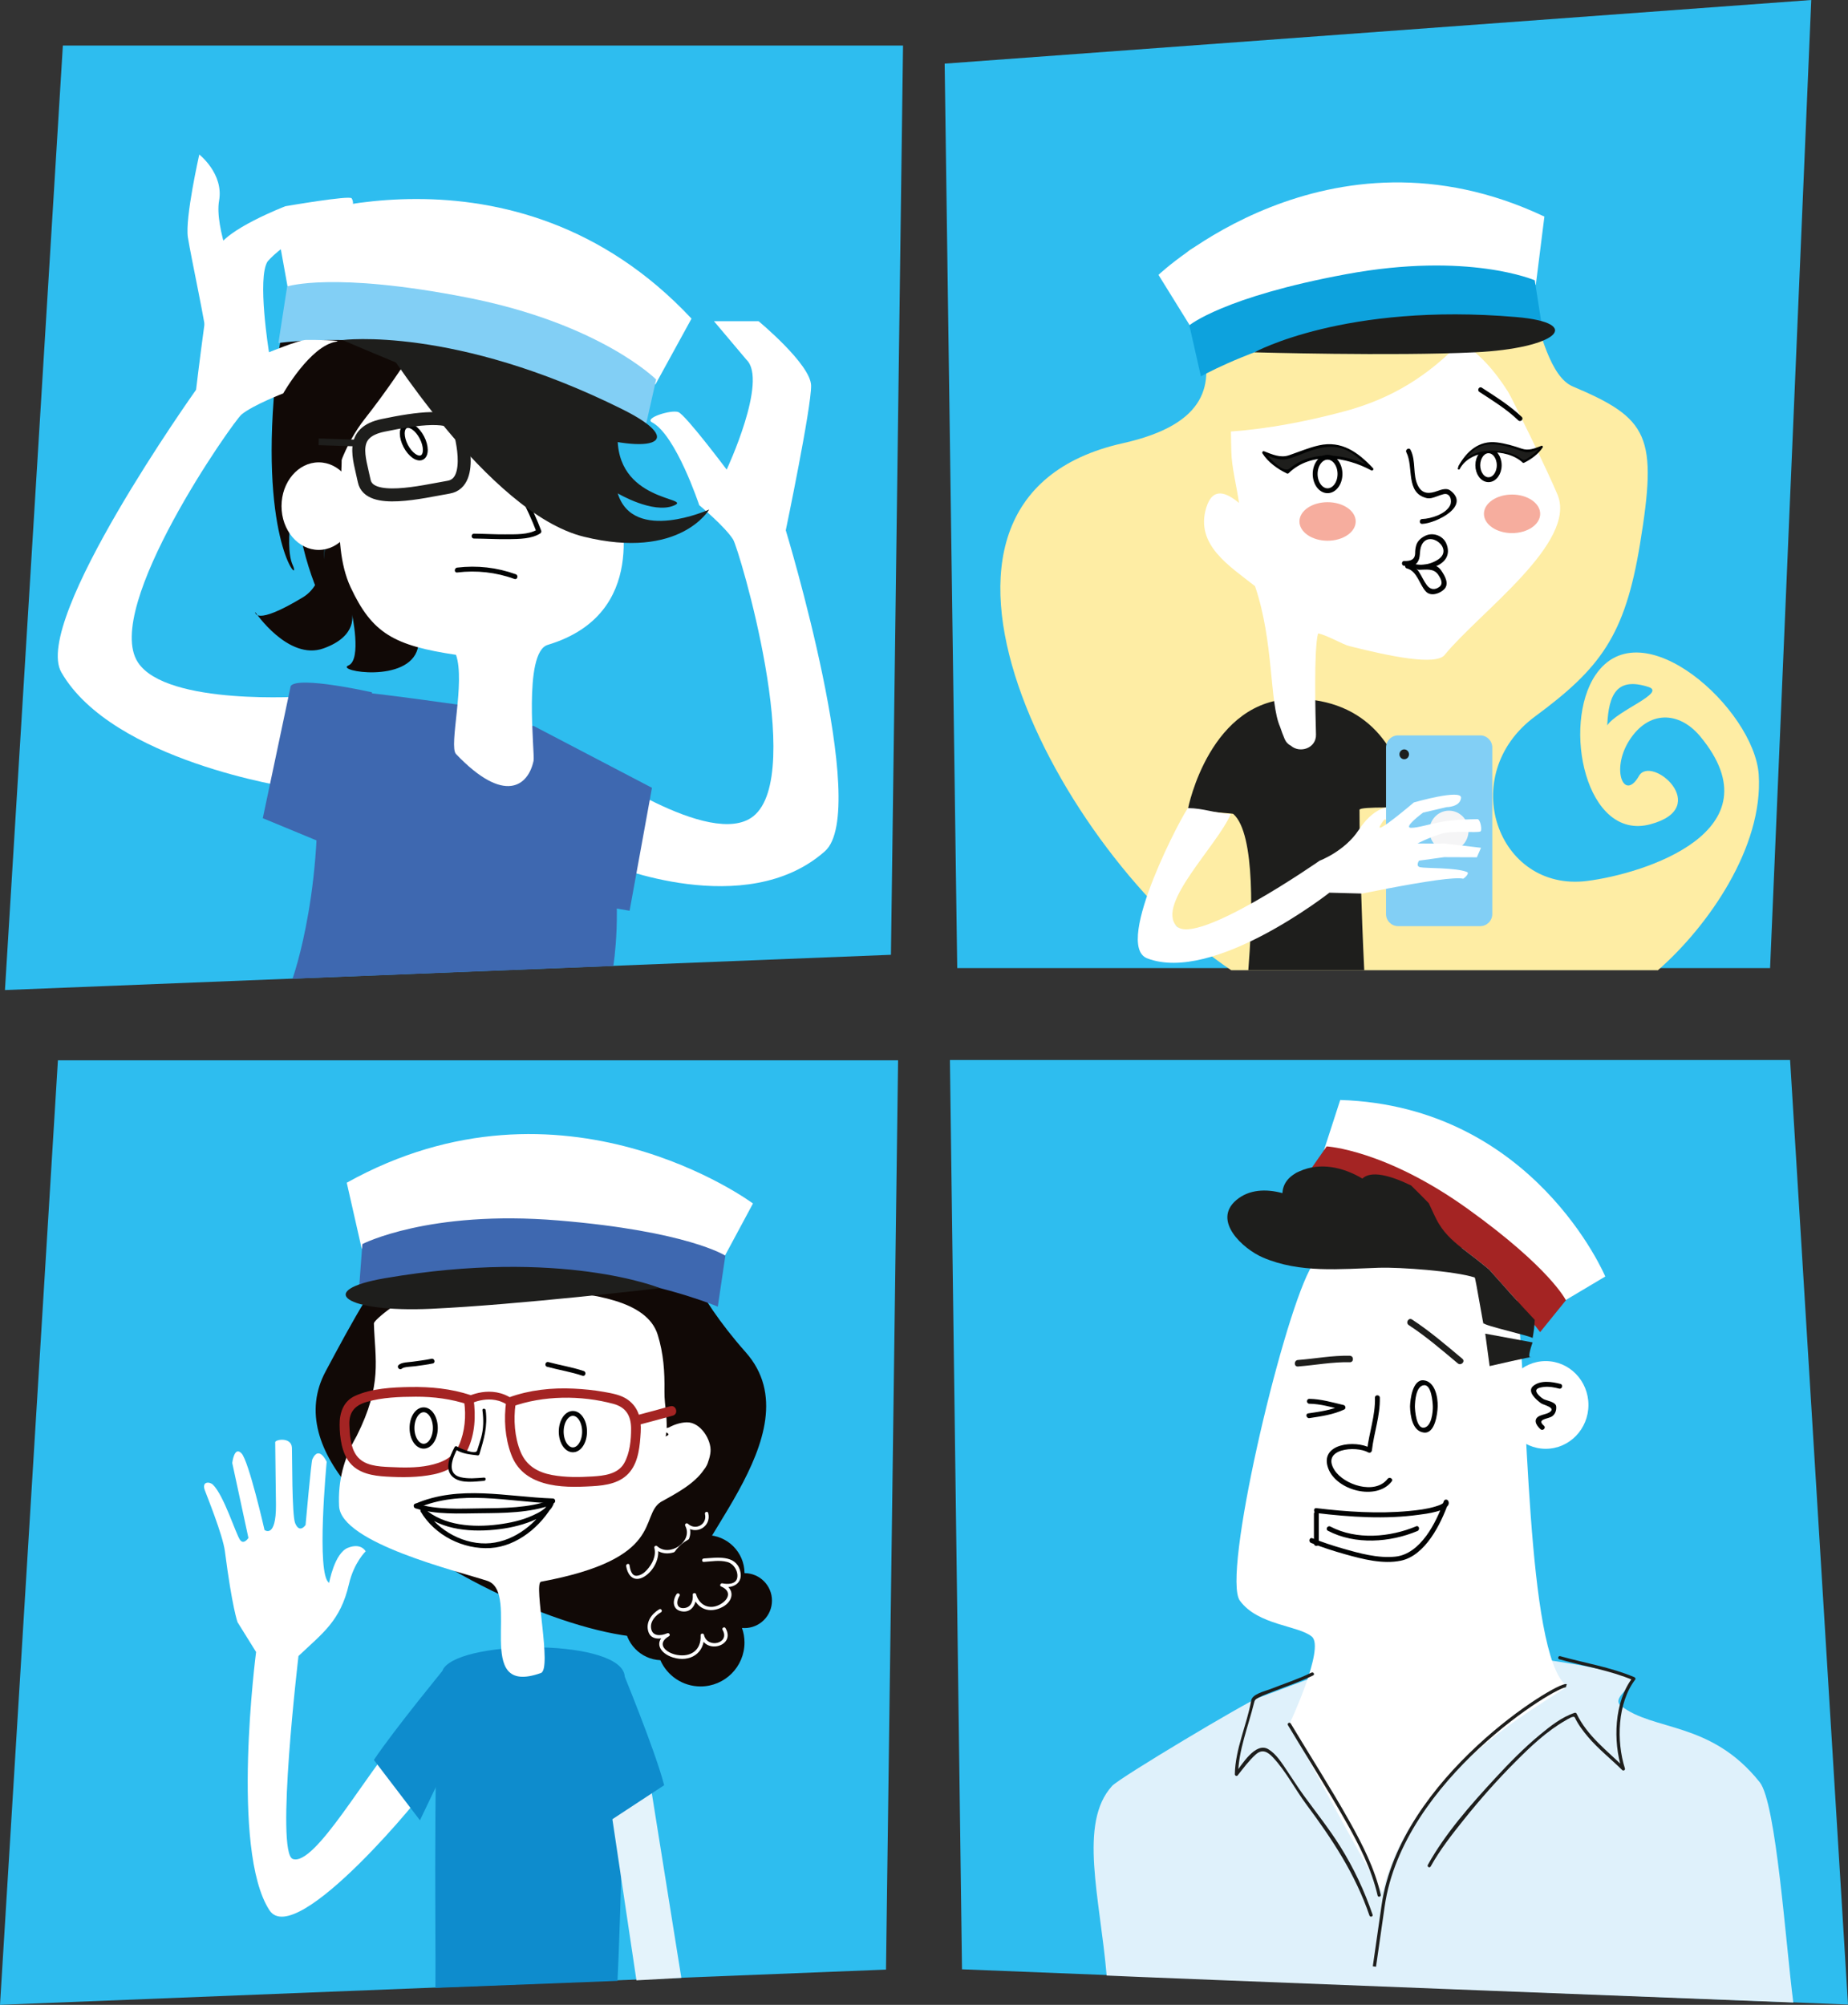 <?xml version="1.0" encoding="utf-8"?>
<!-- Generator: Adobe Illustrator 16.0.4, SVG Export Plug-In . SVG Version: 6.00 Build 0)  -->
<!DOCTYPE svg PUBLIC "-//W3C//DTD SVG 1.1//EN" "http://www.w3.org/Graphics/SVG/1.1/DTD/svg11.dtd">
<svg version="1.1" id="Layer_1" xmlns="http://www.w3.org/2000/svg" xmlns:xlink="http://www.w3.org/1999/xlink" x="0px" y="0px"
	 width="569.211px" height="617.435px" viewBox="0 0 569.211 617.435" enable-background="new 0 0 569.211 617.435"
	 xml:space="preserve">
<rect x="0" y="0" width="569.211" height="617.435" fill="#333333" stroke="none"/>
<polygon fill="#2EBDEF" points="545.212,298.142 294.839,298.142 290.968,19.599 557.894,0 "/>
<polygon fill="#2EBDEF" points="1.525,304.904 274.426,294.048 278.148,14.019 19.363,14.019 "/>
<polygon fill="#2EBDEF" points="569.211,617.344 296.31,606.487 292.588,326.458 551.373,326.458 "/>
<polygon fill="#2EBDEF" points="0,617.435 272.9,606.579 276.623,326.549 17.837,326.549 "/>
<g>
	<g>
		<path fill="#FEEDA4" d="M379.226,298.79h131.445c15.493-13.534,32.485-37.94,31.039-60.21
			c-1.312-20.055-36.097-51.75-50.288-30.674c-10.397,15.447-2.968,51.271,16.919,45.947c19.294-5.164,0.268-21.563-3.519-14.88
			c-4.515,7.951-8.73-1.793-3.032-10.857c5.888-9.361,15.35-9.236,21.926-1.295c24.169,29.178-17.275,42.281-34.893,44.488
			c-27.633,3.471-40.395-32.659-15.951-50.7c20.059-14.801,27.641-24.867,32.25-52.925c5.498-33.456,2.773-38.755-20.692-48.672
			c-13.46-5.688-13.763-53.729-26.837-56.523c-6.432-1.376-15.266,3.994-20.154,0.841c-3.211-10.891-61.637,8.722-69.898,13.024
			c-17.271,8.99,31.6,48.247-21.696,60.145C267.686,153.948,327.081,264.039,379.226,298.79z M495.054,223.394
			c0.416-9.826,3.136-14.893,12.678-11.836C513.377,213.362,498.08,218.787,495.054,223.394z"/>
		<path fill="#1E1E1C" d="M379.852,250.661c6.983,6.044,5.834,33.355,4.648,48.129h35.707c-0.892-18.064-1.46-38.946-1.46-49.385
			c0-1.158,15.287-0.481,15.248-0.77c-2.291-18.263-13.101-33.28-34.966-33.428c-26.396-0.177-33.07,33.667-33.07,33.667
			C365.959,249.698,379.575,250.43,379.852,250.661z"/>
		<g>
			<path fill="#FFFFFF" d="M371.54,156.361c0.002-0.003,0.002-0.003,0.002-0.005c1.998-6.535,6.22-4.68,10.091-1.465
				c-0.764-5.347-2.253-10.949-2.361-15.777c-0.042-1.831-0.11-3.976-0.129-6.223c11.883-0.862,23.74-3.214,34.974-6.217
				c14.723-3.937,25.875-11.062,35.75-21.357c5.633,3.388,10.36,8.584,14.662,15.373c1.107,1.754,12.354,24.708,15.213,31.659
				c6.082,14.784-23.939,36.108-34.779,49.364c-2.717,3.32-16.713,0.457-29.357-2.741c-2.209-0.561-7.176-3.531-9.621-3.879
				c-1.348,4.827-0.796,25.436-0.641,31.112c0.115,4.251-4.975,5.891-7.742,3.446c-0.779-0.366-1.47-1.039-1.939-2.127
				c-0.478-1.1-0.928-2.34-1.362-3.639c-3.328-7.47-1.889-26.234-7.734-43.363c-7.782-6.171-18.516-12.69-15.026-24.153
				C370.73,159.021,369.317,163.667,371.54,156.361z"/>
		</g>
		<path fill="none" stroke="#020303" stroke-width="1.5" stroke-miterlimit="10" d="M455.183,143.279
			c0,2.459,1.478,4.455,3.295,4.455c1.827,0,3.302-1.996,3.302-4.455c0-2.458-1.475-4.45-3.302-4.45
			C456.66,138.829,455.183,140.821,455.183,143.279z"/>
		<g>
			<g>
				<path fill="#020303" d="M433.176,139.298c2.331,4.551-0.333,12.449,6.18,14.082c1.112,0.279,2.242-0.145,3.271-0.528
					c0.671-0.25,1.327-0.492,2.023-0.663c2.075-0.508,2.671,2.028,2.007,3.422c-1.277,2.683-5.863,4.141-8.613,4.231
					c-0.965,0.032-0.968,1.532,0,1.5c4.124-0.135,15.153-5.477,8.62-10.321c-1.1-0.816-2.82-0.212-3.926,0.19
					c-2.373,0.862-4.549,1.044-5.917-1.502c-1.811-3.371-0.57-7.693-2.351-11.167C434.03,137.68,432.735,138.439,433.176,139.298
					L433.176,139.298z"/>
			</g>
		</g>
		<g>
			<path fill="#1E1E1C" d="M422.587,144.48c-10.602-5.897-20.771-4.343-26,0.956c-2.38-1.061-6.184-3.931-7.374-6.049
				c6.185,2.384,6.382,1.741,8.192,1.149C407.313,137.3,412.387,133.362,422.587,144.48"/>
			<g>
				<path fill="#020303" d="M422.806,144.106c-5.909-3.179-12.565-4.793-19.188-3.125c-2.375,0.598-4.556,1.787-6.447,3.323
					c-1.931,1.57-6.534-3.464-7.583-5.135c-0.163,0.212-0.327,0.425-0.49,0.637c2.123,0.805,4.676,2.061,7.024,1.613
					c2.463-0.471,4.909-1.701,7.278-2.512c2.876-0.984,5.821-1.703,8.856-1.088c4.053,0.821,7.314,4.069,10.024,6.968
					c0.383,0.41,0.995-0.205,0.613-0.613c-4.584-4.904-9.67-8.561-16.6-7.024c-3.158,0.7-6.208,2.017-9.264,3.058
					c-2.681,0.914-5.151-0.271-7.701-1.238c-0.362-0.137-0.682,0.332-0.49,0.637c1.7,2.708,4.68,4.846,7.53,6.205
					c0.18,0.086,0.376,0.077,0.525-0.068c6.975-6.761,17.647-5.099,25.475-0.888C422.861,145.12,423.299,144.371,422.806,144.106
					L422.806,144.106z"/>
			</g>
		</g>
		<g>
			<path fill="#1E1E1C" d="M449.331,144.28c3.276-6.901,15.913-6.094,19.92-2.035c1.82-0.815,4.734-3.014,5.646-4.634
				c-4.738,1.823-4.889,1.334-6.274,0.881c-7.592-2.479-13.983-4.326-19.12,5.217"/>
			<g>
				<path fill="#020303" d="M449.618,144.448c3.28-6.329,14.555-6.562,19.398-1.968c0.115,0.109,0.264,0.12,0.403,0.052
					c2.203-1.079,4.413-2.676,5.766-4.753c0.152-0.234-0.102-0.592-0.375-0.488c-2.088,0.787-3.929,1.626-6.098,0.881
					c-2.485-0.854-5.03-1.607-7.644-1.925c-5.521-0.671-9.302,2.738-11.852,7.294c-0.209,0.375,0.365,0.71,0.574,0.336
					c1.58-2.824,3.541-5.396,6.664-6.555c2.527-0.938,5.377-0.409,7.901,0.224c1.792,0.449,3.507,1.186,5.294,1.63
					c1.704,0.424,3.823-0.674,5.336-1.245c-0.125-0.163-0.25-0.325-0.375-0.488c-1.095,1.682-2.763,2.898-4.444,3.944
					c-1.053,0.656-1.499-0.128-2.421-0.681c-1.944-1.166-4.287-1.625-6.513-1.838c-4.565-0.437-9.936,0.896-12.188,5.243
					C448.847,144.493,449.421,144.829,449.618,144.448L449.618,144.448z"/>
			</g>
		</g>
		<path fill="#F6AD9E" d="M400.249,160.594c0,3.274,3.876,5.935,8.663,5.935s8.665-2.66,8.665-5.935c0-3.28-3.878-5.937-8.665-5.937
			S400.249,157.313,400.249,160.594z"/>
		<path fill="#F6AD9E" d="M457.071,158.245c0,3.276,3.877,5.938,8.661,5.938c4.785,0,8.666-2.661,8.666-5.938
			c0-3.278-3.881-5.938-8.666-5.938C460.948,152.308,457.071,154.967,457.071,158.245z"/>
		<g>
			<g>
				<path fill="#020303" d="M468.717,128.399c-3.692-3.545-8.032-6.216-12.298-9.001c-0.812-0.531-1.563,0.769-0.757,1.295
					c4.159,2.716,8.393,5.31,11.995,8.767C468.354,130.13,469.416,129.07,468.717,128.399L468.717,128.399z"/>
			</g>
		</g>
		<path fill="#82CFF5" d="M455.932,285.226h-25.3c-2.043,0-3.715-1.672-3.715-3.715v-51.319c0-2.043,1.672-3.714,3.715-3.714h25.3
			c2.043,0,3.715,1.671,3.715,3.714v51.319C459.646,283.554,457.975,285.226,455.932,285.226z"/>
		<ellipse fill="#F5F5F6" cx="446.309" cy="255.852" rx="6.022" ry="6.189"/>
		<ellipse fill="#1E1E1C" cx="432.522" cy="232.307" rx="1.473" ry="1.514"/>
		<path fill="#FFFFFF" d="M443.835,259.817l-7.207-0.053c0,0,3.078-1.662,7.27-2.986c3.379-1.066,10.884-0.184,12.092-0.71
			c0.613-0.268,0.008-3.815-0.923-3.792c-1.937,0.047-7.146,0.08-11.125,0.836c-3.921,0.744-7.143,1.81-9.231,1.834
			c-2.814,0.035,3.616-4.676,3.616-4.676l7.237-1.695c0,0,4.185,0,4.457-2.854c0.274-2.854-14.523,1.406-14.523,1.406
			s-12.203,10.373-10.396,7.179c1.808-3.195,1.815-1.531,1.815-1.531v-4.081c0,0-4.135,0.4-8.431,6.941
			c-4.295,6.54-12.012,9.43-12.012,9.43s-37.993,26.493-44.056,20.161c-6.422-6.707,12.506-24.753,16.679-34.54
			c-4.871-0.221-8.257-1.756-13.139-1.811c-0.732-0.008-23.374,42.133-12.604,46.266c20.396,7.826,56.127-20.222,56.127-20.222
			l10.161,0.273c0,0,13.519-2.832,22.828-4.113c3.858-0.531,7.097-0.76,8.186-0.467c0.171,0.045,2.188-1.651,1.196-2.056
			c-3.459-1.411-12.74-1.091-14.434-1.478c-1.494-0.341-0.336-2.021-0.336-2.021l7.732-1.074l10.082,0.039l1.277-2.928
			l-11.314-1.323C444.519,259.741,444.173,259.756,443.835,259.817z"/>
		<path fill="none" stroke="#020303" stroke-width="1.5" stroke-miterlimit="10" d="M405.09,145.971c0,2.851,1.713,5.164,3.82,5.164
			c2.117,0,3.827-2.313,3.827-5.164c0-2.85-1.71-5.158-3.827-5.158C406.803,140.812,405.09,143.121,405.09,145.971z"/>
		<g>
			<g>
				<path fill="#020303" d="M432.548,174.266c1.127,0.033,3.032,0.15,3.856-0.849c1.397-1.693,0.583-3.623,1.485-5.551
					c2.281-4.872,10.073,1.14,5.089,4.432c-2.682,1.771-6.259,2.233-9.105,0.7c-0.852-0.459-1.609,0.836-0.757,1.295
					c4.706,2.535,15.258,0.172,12.386-6.858c-0.998-2.443-4.051-3.587-6.435-2.458c-1.262,0.598-2.468,1.571-2.865,2.987
					c-0.224,0.796-0.311,1.501-0.315,2.334c-0.013,2.19-1.604,2.518-3.34,2.468C431.58,172.737,431.583,174.238,432.548,174.266
					L432.548,174.266z"/>
			</g>
		</g>
		<g>
			<g>
				<path fill="#020303" d="M437.045,175.485c2.236-0.012,4.538-0.553,5.963,1.532c0.691,1.011,1.689,2.717,0.335,3.723
					c-1.424,1.058-2.82,0.852-3.873-0.557c-1.847-2.471-2.353-5.707-5.74-6.574c-0.938-0.24-1.335,1.207-0.398,1.446
					c3.187,0.816,3.829,4.924,5.854,7.11c1.49,1.608,4.226,0.689,5.593-0.639c1.742-1.691,0.259-4.192-0.875-5.85
					c-1.633-2.388-4.285-1.704-6.859-1.691C436.078,173.99,436.078,175.49,437.045,175.485L437.045,175.485z"/>
			</g>
		</g>
	</g>
	<path fill="#FFFFFF" d="M366.461,100.189l-9.633-15.537c0,0,52.131-49.535,118.87-17.948l-2.641,20.994L366.461,100.189z"/>
	<path fill="#0DA2DD" d="M369.902,115.923c0,0,47.215-27.118,104.995-15.733l-2.164-13.862c0,0-20.383-8.873-58.169-1.871
		s-48.229,15.733-48.229,15.733L369.902,115.923z"/>
	<path fill="#1E1E1C" d="M386.383,108.505c0,0,27.817-15.373,80.599-10.865c21.281,1.816,12.525,9.663-12.688,10.865
		C428.661,109.726,386.383,108.505,386.383,108.505z"/>
</g>
<g>
	<path fill="#3E68B0" d="M188.91,297.495c0,0,11.956-72.229-43.092-79.847c-55.047-7.617-36.158-4.402-40.077-1.211
		c-1.747,1.424-8.807,11.779-8.807,11.779c3.97,43.312-6.837,73.2-6.837,73.2L188.91,297.495z"/>
	<path fill="#110906" d="M93.766,133.06c0,0,14.599,41.783-0.451,50.884c-15.051,9.103-14.702,4.551-14.702,4.551
		s10.152,15.052,21.002,11.199c10.852-3.85,8.753-10.856,8.753-10.856s3.148,14.357-1.052,16.107
		c-4.201,1.75,18.552,5.603,21.352-5.251c2.799-10.85-10.15-43.752-11.201-43.752c-1.052,0-5.486-24.821-5.486-24.821"/>
	<path fill="#FFFFFF" d="M104.947,136.879c1.522,7.836-3.589,29.778,3.055,43.997c6.643,14.219,13.374,17.931,32.457,20.791
		c2.927,8.479-2.292,28.147,0,30.55c14.925,15.646,22.241,9.842,23.886,2.082c0.468-2.211-3.313-33.386,4.367-35.699
		c31.502-9.486,22.302-41.122,21.703-45.418c-0.02-0.134-0.058-0.266-0.076-0.4c-0.357-2.64-0.793-5.218-1.222-7.663
		c-1.593-9.083-2.973-18.058-3.55-27.263c-0.817-13.114-1.219-32.461-14.298-39.979c-14.034-8.067-32.755-4.209-46.593,2.481
		C110.712,87.109,103.394,128.88,104.947,136.879z"/>
	
		<ellipse transform="matrix(-0.988 0.156 -0.156 -0.988 351.201 245.422)" fill="none" stroke="#1E1E1C" stroke-width="1.031" stroke-miterlimit="10" cx="165.987" cy="136.467" rx="2.813" ry="5.464"/>
	
		<ellipse transform="matrix(-0.887 0.462 -0.462 -0.887 303.384 197.843)" fill="none" stroke="#020303" stroke-width="1.5" stroke-miterlimit="10" cx="127.466" cy="136.071" rx="2.812" ry="5.463"/>
	<path fill="none" stroke="#1E1E1C" stroke-width="2.058" stroke-miterlimit="10" d="M112.49,127.702
		c-1.723,0-14.331,4.286-14.331,4.286"/>
	<g>
		<g>
			<path fill="#FFFFFF" d="M171.125,97.289c1.707-1.378,3.852-3.457,3.454-5.905c-0.339-2.084-2.096-3.375-3.903-4.205
				c-4.612-2.12-11.475-1.874-15.153,1.935c0.293,0.171,0.587,0.342,0.881,0.513c2.237-9.595-13.167-16.654-18.297-7.836
				c0.321,0.136,0.642,0.271,0.963,0.406c1.585-6.285-6.228-10.913-10.79-6.084c-0.466,0.494,0.277,1.24,0.745,0.745
				c3.819-4.042,10.367-0.249,9.028,5.059c-0.146,0.577,0.659,0.929,0.963,0.406c4.518-7.767,18.339-1.416,16.371,7.023
				c-0.116,0.499,0.501,0.906,0.881,0.513c3.105-3.215,8.311-3.387,12.381-2.294c1.775,0.477,3.657,1.393,4.601,3.042
				c1.309,2.29-1.297,4.667-2.869,5.937C169.851,96.971,170.601,97.711,171.125,97.289L171.125,97.289z"/>
		</g>
	</g>
	<g>
		<g>
			<path fill="#020303" d="M148.546,132.847c0.025,0.894,1.013,1.961,1.46,2.664c1.429,2.249,2.855,4.498,4.244,6.771
				c4.203,6.885,8.155,14.014,11.014,21.572c0.115-0.282,0.229-0.564,0.345-0.847c-2.785,1.762-6.893,1.525-10.057,1.556
				c-3.186,0.031-6.366-0.186-9.551-0.205c-0.968-0.006-0.967,1.494,0,1.5c3.612,0.021,7.215,0.251,10.829,0.187
				c3.052-0.054,6.859-0.05,9.536-1.744c0.265-0.167,0.465-0.528,0.345-0.847c-2.585-6.835-6.044-13.295-9.752-19.579
				c-1.531-2.593-3.127-5.147-4.743-7.688c-0.488-0.767-0.978-1.533-1.463-2.302c-0.186-0.293-0.716-1.402-0.706-1.04
				C150.018,131.881,148.518,131.879,148.546,132.847L148.546,132.847z"/>
		</g>
	</g>
	<path fill="#110906" d="M134.184,94.896c1,0.448-9.103,17.916-21.766,34.021c-12.667,16.105-13.709,40.082-11.868,58.721
		c0.098,0.979-9.352-16.752-9.352-36.607c0-2.091-3.979,16.432-1.062,22.948c2.92,6.518-9.312-4.98-5.842-50.98
		c3.718-49.284,15.745-40.438,15.745-40.438s4.275-13.049-8.056,3.949c0,0-6.262-18.297,9.736-19.638
		c32.707-2.744,35.662,11.184,35.662,11.184"/>
	<ellipse fill="#FFFFFF" cx="98.159" cy="155.873" rx="11.448" ry="13.482"/>
	<g>
		<path fill="none" stroke="#1E1E1C" stroke-width="4" stroke-miterlimit="10" d="M141.401,131.861c0,0,5.188,16.729-3.193,18.172
			c-8.385,1.446-24.511,5.435-26.021-1.896c-1.509-7.327-4.765-14.938,5.786-17.135C128.52,128.803,139.377,127.326,141.401,131.861
			z"/>
		<path fill="none" stroke="#1E1E1C" stroke-width="4" stroke-miterlimit="10" d="M155.635,133.285c0,0-0.217,16.641,7.238,16.155
			c7.459-0.484,22.104-0.297,21.554-7.421c-0.551-7.123,0.306-14.889-9.174-14.63C165.777,127.646,156.218,128.64,155.635,133.285z"
			/>
		<g>
			<g>
				<path fill="#1E1E1C" d="M157.018,133.746c-2.106-5.943-12.449-5.565-16.907-2.927c-2.217,1.312-0.207,4.771,2.019,3.454
					c1.791-1.06,3.996-1.171,6.027-1.129c1.217,0.025,4.485,0.202,5.003,1.665C154.016,137.223,157.881,136.183,157.018,133.746
					L157.018,133.746z"/>
			</g>
		</g>
	</g>
	<path fill="#FFFFFF" d="M181.562,235.286l6.011,30.851c0,0,42.116,17.628,66.506-3.975c14.189-12.567-12.049-98.844-12.049-98.844
		s7.936-38.048,7.797-44.598c-0.138-6.547-16.174-19.798-16.174-19.798h-13.742l9.994,11.85c6.751,6.405-6.08,33.854-6.08,33.854
		s-12.687-16.928-14.915-17.722c-2.229-0.797-10.581,1.846-8.096,3.152c7.4,3.892,14.561,25.535,14.561,25.535
		s7.884,6.51,10.435,10.566c1.798,2.866,22.504,72.351,6.191,85.246C218.946,261.725,181.562,235.286,181.562,235.286z"/>
	<path fill="#1E1E1C" d="M116.913,103.991c0,0,33.326,54.034,62.92,61.304c29.593,7.271,38.6-8.373,38.6-8.373
		s-23.365,10.523-28.158-4.979c0,0,10.788,6.405,17.221,3.78c6.434-2.625-18.359-0.824-17.221-22.324
		c1.138-21.5-0.393-44.238-11.729-44.402C157.132,88.686,116.913,103.991,116.913,103.991z"/>
	<g>
		<path fill="#FFFFFF" d="M88.576,88.274l-3.545-19.651c0,0,72.852-29.386,127.965,29.505l-11.115,20.267L88.576,88.274z"/>
		<path fill="#82CFF5" d="M85.754,105.64c0,0,58.855-8.587,112.979,26.184l3.369-14.951c0,0-17.143-17.2-58.341-25.263
			c-41.198-8.062-55.313-3.386-55.313-3.386L85.754,105.64z"/>
		<path fill="#1E1E1C" d="M105.476,104.723c0,0,34.433-4.445,86.242,21.331c20.889,10.393,8.843,14.847-17.253,5.942
			C147.934,122.941,105.476,104.723,105.476,104.723z"/>
	</g>
	<g>
		<g>
			<path fill="#020303" d="M140.804,176.309c6.021-0.729,11.955-0.063,17.664,1.991c0.912,0.329,1.302-1.122,0.398-1.446
				c-5.824-2.096-11.917-2.788-18.062-2.044C139.856,174.923,139.845,176.425,140.804,176.309L140.804,176.309z"/>
		</g>
	</g>
	<polygon fill="#3E68B0" points="164.19,223.477 200.814,242.623 193.924,280.483 167.511,276.004 	"/>
	
		<line fill="none" stroke="#1E1E1C" stroke-width="2.058" stroke-miterlimit="10" x1="110.766" y1="136.468" x2="98.159" y2="136.07"/>
	<path fill="#FFFFFF" d="M94.116,214.469l-4.479,28.093c0,0-55.006-8.166-70.74-35.504c-9.155-15.905,41.494-87.016,41.494-87.016
		s4.432-37.367,6.574-43.336c2.143-5.968,20.942-13.192,20.942-13.192s19.778-3.421,20.405-2.436
		c2.506,3.937-6.627,11.48-16.075,12.935c-4.804,0.739-9.792,6.467-9.792,6.467c-3.326,4.988,0.41,28.01,0.41,28.01
		s9.124-3.762,11.415-3.805c2.291-0.045,11.922,0.12,9.238,0.554c-7.99,1.294-16.274,15.919-16.274,15.919s-9.239,3.547-12.83,6.485
		c-2.533,2.077-42.934,59.479-31.932,76.338C51.278,217.473,94.116,214.469,94.116,214.469z"/>
	<path fill="#3E68B0" d="M114.581,213.216c0,0-22.728-5.137-25.037-1.955l-8.6,40.72l30.264,12.518L114.581,213.216z"/>
	<path fill="#FFFFFF" d="M63.414,103.391c0.555-0.369-4.619-24.389-5.543-30.302s3.511-25.499,3.511-25.499
		s7.576,5.913,6.098,14.228s5.543,24.76,5.543,24.76"/>
</g>
<g>
	<g>
		<path fill="#FFFFFF" d="M482.229,400.398l12.221-7.272c0,0-22.059-52.479-81.643-54.366l-4.979,15.363L482.229,400.398z"/>
		<path fill="#A42423" d="M474.376,410.261c0,0-25.615-35.79-72.025-48.203l6.279-8.996c0,0,18.014,0.959,43.481,19.25
			c25.469,18.29,30.21,28.132,30.21,28.132L474.376,410.261z"/>
		<path fill="#1E1E1C" d="M464.742,399.209c0,0-15.295-20.659-55.699-36.148c-16.29-6.245-12.492,2.376,5.674,12.137
			C433.187,385.121,464.742,399.209,464.742,399.209z"/>
	</g>
	<g>
		<path fill="#DFF1FB" d="M552.363,616.714c-2.332-17.951-5.261-61.456-10.34-67.839c-15.039-18.898-32.783-15.645-42.774-23.563
			c-3.526-2.795,6.572-7.135,2.425-8.812c-9.366-3.789-43.525-8.539-61.476-7.712c-21.066,0.967-39.002,9.254-52.663,14.102
			c-3.507,1.245-42.629,24.525-45.002,27.135c-10.418,11.457-3.723,34.282-1.67,58.378
			C341.117,608.539,552.363,616.714,552.363,616.714z"/>
		<path fill="#FFFFFF" d="M482.449,519.15c-12.385-10.026-11.801-90.254-15.201-118.58c-2.891-3.184-5.748-6.403-8.599-9.629
			c-2.404-1.985-4.854-3.905-7.316-5.764c-0.341-0.256-0.678-0.516-1.013-0.777c-16.35-4.301-40.693-5.321-46.954,6.72
			c-9.004,17.317-27.015,94.204-21.475,101.825c5.54,7.619,18.011,7.617,22.167,11.081c4.156,3.465-6.927,27.015-6.927,27.015
			s28.479,52.738,28.716,51.698C434.91,542.916,484.063,520.459,482.449,519.15z"/>
		<path fill="#1E1E1C" d="M458.649,390.942c-2.403-1.986-4.854-3.906-7.316-5.765c-3.102-2.34-6.013-4.811-8.065-8.178
			c-1.275-2.095-2.148-4.33-3.189-6.45c-1.791-1.847-3.601-3.674-5.447-5.464c-6.559-3.184-12.357-4.633-15.005-2.123
			c-5.951-3.519-12.907-5.094-19.279-2.277c-3.681,1.625-5.187,4.056-5.356,6.756c-5.038-1.358-10.254-1.16-14.158,2.119
			c-7.559,6.347,1.991,15.078,8.203,17.736c11.35,4.854,23.735,3.51,35.804,3.131c6.309-0.197,23.304,1.018,29.396,3.007
			c0.259,0.085,2.97,16.748,2.701,14.046c0.271,0.811,14.376,3.922,15.128,4.592c0.383-2.008,0.596-3.858,0.659-5.586
			C467.93,401.41,463.283,396.184,458.649,390.942z"/>
		<ellipse fill="#FFFFFF" cx="476.098" cy="432.682" rx="13.162" ry="13.507"/>
		<g>
			<g>
				<path fill="#020303" d="M434.307,433.145c0.079,2.844,0.704,7.616,4.261,8.043c3.486,0.418,4.202-5.906,4.262-8.043
					c0.079-2.831-0.805-7.63-4.262-8.044C435.082,424.683,434.366,431.009,434.307,433.145c-0.027,0.968,1.473,0.965,1.5,0
					c0.048-1.714,0.306-6.25,2.761-6.544c2.351-0.282,2.727,5.3,2.762,6.544c0.047,1.703-0.376,6.257-2.762,6.543
					c-2.35,0.281-2.726-5.3-2.761-6.543C435.78,432.18,434.28,432.177,434.307,433.145z"/>
			</g>
		</g>
		<g>
			<g>
				<path fill="#020303" d="M423.506,430.442c0.141,5.533-1.805,10.76-2.434,16.208c0.376-0.216,0.752-0.432,1.128-0.647
					c-4.709-2.634-15.969-1.496-13.071,6.25c2.549,6.814,14.881,10.043,19.555,3.961c0.59-0.768-0.714-1.513-1.295-0.758
					c-3.837,4.993-13.428,1.869-16.35-2.72c-4.208-6.609,6.559-7.588,10.404-5.438c0.538,0.301,1.064-0.094,1.128-0.647
					c0.63-5.458,2.575-10.659,2.434-16.208C424.981,429.477,423.481,429.475,423.506,430.442L423.506,430.442z"/>
			</g>
		</g>
		<g>
			<g>
				<path fill="#020303" d="M480.636,426.207c-2.606-0.675-6.1-1.237-8.363,0.615c-2.153,1.761,1.152,4.437,2.384,5.348
					c0.68,0.504,4.819,1.335,2.628,2.757c-0.841,0.546-2.04,0.681-2.965,1.08c-2.25,0.973-1.211,2.947,0.186,4.15
					c0.729,0.628,1.794-0.428,1.061-1.061c-2.275-1.96,0.763-2.04,2.227-2.753c1.181-0.575,1.7-2.012,1.529-3.262
					c-0.189-1.381-3.03-1.729-3.907-2.207c-0.448-0.245-2.854-2.026-2.08-2.992c0.425-0.53,1.61-0.665,2.199-0.737
					c1.575-0.192,3.188,0.115,4.705,0.509C481.174,427.896,481.572,426.45,480.636,426.207L480.636,426.207z"/>
			</g>
		</g>
		<g>
			<g>
				<path fill="#1E1E1C" d="M450.439,418.467c-5.002-4.188-10.042-8.523-15.508-12.099c-1.083-0.709-2.084,1.023-1.01,1.727
					c5.326,3.483,10.229,7.705,15.104,11.786C450.007,420.703,451.43,419.296,450.439,418.467L450.439,418.467z"/>
			</g>
		</g>
		<g>
			<g>
				<path fill="#1E1E1C" d="M415.761,417.535c-5.376-0.135-10.636,0.899-15.978,1.304c-1.278,0.097-1.287,2.098,0,2
					c5.341-0.404,10.601-1.438,15.978-1.304C417.051,419.567,417.048,417.567,415.761,417.535L415.761,417.535z"/>
			</g>
		</g>
		<path fill="#1E1E1C" d="M472.064,413.424l-14.588-2.701l1.351,9.994c0,0,14.044-3.238,12.695-2.7
			C470.173,418.557,472.064,413.424,472.064,413.424z"/>
		<g>
			<g>
				<path fill="#020303" d="M405.461,465.968c10.434,1.243,21.236,1.987,31.693,0.516c1.316-0.185,10.136-1.096,8.985-4.123
					c-0.266-0.699-1.19-0.727-1.446,0c-2.307,6.55-7.161,16.234-14.903,17.036c-5.399,0.56-11.097-1.032-16.237-2.509
					c-3.15-0.904-6.284-1.943-9.331-3.158c-0.899-0.358-1.286,1.093-0.398,1.447c3.43,1.367,6.964,2.497,10.517,3.494
					c5.332,1.497,11.593,3.124,17.142,1.972c7.532-1.565,12.345-11.317,14.657-17.884c-0.482,0-0.964,0-1.446,0
					c-0.013-0.034-0.097,0.136-0.5,0.379c-0.635,0.383-1.367,0.604-2.071,0.819c-2.66,0.812-5.477,1.139-8.234,1.397
					c-9.441,0.886-19.038,0.232-28.427-0.887C404.501,464.354,404.513,465.854,405.461,465.968L405.461,465.968z"/>
			</g>
		</g>
		<g>
			<g>
				<path fill="#1E1E1C" d="M422.776,589.663c-2.522-7.385-5.828-14.408-9.975-21.021c-3.431-5.47-7.455-10.522-11.253-15.732
					c-1.82-2.496-3.445-5.11-5.178-7.665c-1.558-2.297-3.241-5.039-5.671-6.519c-4.018-2.449-8.358,5.036-10.204,7.346
					c0.285,0.118,0.569,0.235,0.854,0.354c0.123-7.368,3.114-14.706,4.862-21.796c0.256-1.04,0.372-1.253,1.377-1.78
					c1.742-0.913,3.628-1.577,5.46-2.281c3.826-1.472,7.743-2.792,11.431-4.595c0.579-0.283,0.072-1.146-0.505-0.863
					c-4.137,2.022-8.559,3.456-12.841,5.133c-1.539,0.603-5.377,1.46-5.729,3.412c-1.369,7.611-4.925,14.934-5.056,22.771
					c-0.007,0.404,0.573,0.705,0.854,0.354c1.765-2.208,3.465-4.555,5.577-6.449c2.02-1.812,3.719-0.816,5.345,0.926
					c3.984,4.268,6.792,9.806,10.283,14.496c7.982,10.725,15.042,21.409,19.405,34.177
					C422.019,590.535,422.985,590.274,422.776,589.663L422.776,589.663z"/>
			</g>
		</g>
		<g>
			<g>
				<path fill="#1E1E1C" d="M425.291,583.514c-1.853-8.08-5.677-15.55-9.706-22.735c-5.703-10.171-12.033-19.986-18.021-29.989
					c-0.331-0.553-1.195-0.051-0.863,0.504c5.865,9.8,12.019,19.434,17.666,29.361c4.146,7.289,8.074,14.9,9.961,23.125
					C424.471,584.408,425.435,584.142,425.291,583.514L425.291,583.514z"/>
			</g>
		</g>
		<path fill="none" stroke="#1E1E1C" stroke-miterlimit="10" d="M482.449,519.15c-2.725-0.799-50.778,28.417-56.432,67.82
			c-2.679,18.661-2.679,18.661-2.679,18.661"/>
		<g>
			<g>
				<path fill="#1E1E1C" d="M480.304,511.012c7.66,2.15,15.439,3.354,22.815,6.46c-0.1-0.245-0.199-0.49-0.299-0.734
					c-5.672,7.413-6.019,19.562-3.28,28.164c0.278-0.162,0.557-0.324,0.835-0.486c-5.321-5.257-11.487-9.773-14.78-16.694
					c-0.092-0.193-0.367-0.296-0.564-0.23c-4.02,1.329-7.503,4.104-10.724,6.767c-4.951,4.093-9.471,8.716-13.822,13.431
					c-7.499,8.128-15.292,16.918-20.692,26.639c-0.313,0.563,0.55,1.068,0.863,0.504c2.883-5.189,6.627-9.94,10.327-14.561
					c4.973-6.21,10.272-12.174,15.892-17.806c4.631-4.642,9.58-9.349,15.312-12.608c0.735-0.418,2.542-1.635,2.89-0.904
					c1.032,2.168,2.499,4.109,4.041,5.937c3.162,3.746,7.072,6.798,10.55,10.234c0.346,0.342,0.991,0.001,0.835-0.486
					c-2.666-8.374-2.34-20.181,3.179-27.395c0.218-0.285-0.037-0.624-0.299-0.734c-7.376-3.106-15.155-4.309-22.815-6.46
					C479.947,509.872,479.684,510.837,480.304,511.012L480.304,511.012z"/>
			</g>
		</g>
		<g>
			<g>
				<path fill="#020303" d="M403.296,432.308c3.512,0.054,6.782,1.056,10.171,1.851c-0.06-0.457-0.12-0.914-0.179-1.371
					c-3.205,1.512-6.88,1.973-10.349,2.497c-0.954,0.145-0.547,1.59,0.398,1.447c3.622-0.548,7.365-1.072,10.708-2.649
					c0.592-0.279,0.424-1.229-0.179-1.371c-3.521-0.825-6.923-1.848-10.569-1.903C402.328,430.793,402.33,432.293,403.296,432.308
					L403.296,432.308z"/>
			</g>
		</g>
		<g>
			<g>
				<path fill="#020303" d="M409.022,471.429c8.36,4.394,19.135,3.62,27.573,0.076c0.878-0.369,0.493-1.821-0.398-1.447
					c-8.059,3.386-18.401,4.289-26.417,0.076C408.924,469.685,408.166,470.979,409.022,471.429L409.022,471.429z"/>
			</g>
		</g>
		<g>
			<g>
				<path fill="#020303" d="M404.712,466.197c0,3.056,0,6.111,0,9.167c0,0.967,1.5,0.967,1.5,0c0-3.056,0-6.111,0-9.167
					C406.212,465.229,404.712,465.229,404.712,466.197L404.712,466.197z"/>
			</g>
		</g>
	</g>
</g>
<g>
	<path fill="#0E8CCD" d="M134.113,612.214l56.083-2.167c0.834-15.024,2.674-83.356,2.236-93.65
		c-0.494-11.631-49.259-11.625-55.758-2.655C133.06,518.727,134.309,595.838,134.113,612.214z"/>
	<path fill="#110906" d="M229.672,416.433c22.429,25.281-22.403,63.391-17.809,75.985c13.665,37.448-137.869-21.048-111.563-70.081
		c16.084-29.98,32.318-61.598,72.182-61.598C212.351,360.739,197.444,380.106,229.672,416.433z"/>
	<g>
		<g>
			<path fill="#C5843D" d="M193.106,424.022c0.061,0.068,0.115,0.125,0.154,0.167C193.222,424.147,193.164,424.088,193.106,424.022z
				"/>
			<path fill="#C5843D" d="M187.612,418.179c-0.103-0.109-0.187-0.197-0.246-0.256C187.42,417.979,187.501,418.064,187.612,418.179z
				"/>
			<path fill="#FFFFFF" d="M211.459,438.035c-1.787,0.065-3.719,0.634-5.396,1.565c-0.554,0.134-1.112,0.299-1.673,0.524
				c-1.17,0.472,2.372,1.231,1.325,1.896c-0.224,0.143-0.468,0.268-0.698,0.407c0.015-0.063,0.039-0.112,0.049-0.176
				c0.869-4.599-0.476-9.126-0.405-13.762c0.092-6.054-0.269-11.524-2.063-17.378c-3.383-11.027-21.227-12.461-31.908-13.813
				c-13.478-1.704-27.734-1.237-41.138,0.763c-4.591,0.684-14.425,8.345-14.388,9.528c0.348,11.122,2.682,18.766-5.321,34.675
				c-3.993,6.967-5.77,13.873-5.401,21.558c0.547,11.383,36.58,20.049,45.633,23.025c10.62,3.492-4.901,36.042,16.535,28.388
				c3.496-1.248-2.308-27.4,0-28.108c38.39-7.107,30.257-20.167,36.904-24.55c4.789-2.643,10.385-5.593,13.328-9.99
				c0.025-0.031,0.053-0.057,0.078-0.089c0.634-0.813,1.038-1.653,1.258-2.495c0.342-0.924,0.58-1.899,0.673-2.943
				C219.162,443.535,215.826,437.886,211.459,438.035z"/>
			<path fill="#C5843D" d="M187.366,417.923C187.241,417.786,187.251,417.8,187.366,417.923L187.366,417.923z"/>
		</g>
		<path fill="#C5843D" d="M193.261,424.189C193.394,424.331,193.385,424.321,193.261,424.189L193.261,424.189z"/>
	</g>
	<path fill="none" stroke="#020303" stroke-width="1.5" stroke-miterlimit="10" d="M134.091,439.781
		c0,3.104-1.611,5.611-3.597,5.611s-3.593-2.507-3.593-5.611c0-3.096,1.607-5.608,3.593-5.608S134.091,436.686,134.091,439.781z"/>
	<path fill="none" stroke="#020303" stroke-width="1.5" stroke-miterlimit="10" d="M180.055,440.896
		c0,3.104-1.608,5.613-3.595,5.613c-1.984,0-3.596-2.509-3.596-5.613c0-3.097,1.611-5.611,3.596-5.611
		C178.446,435.284,180.055,437.799,180.055,440.896z"/>
	<g>
		<g>
			<path fill="#020303" d="M127.999,464.525c6.146,1.989,13.538,1.574,19.896,1.512c7.203-0.071,15.323-0.088,22.17-2.631
				c0.898-0.334,0.51-1.784-0.398-1.447c-6.75,2.508-14.668,2.48-21.772,2.578c-6.216,0.085-13.496,0.484-19.498-1.459
				C127.475,462.779,127.083,464.229,127.999,464.525L127.999,464.525z"/>
		</g>
	</g>
	<g>
		<g>
			<path fill="#020303" d="M128.577,464.449c13.343-5.792,27.825-1.939,41.709-1.466c0.968,0.033,0.964-1.467,0-1.5
				c-14.225-0.485-28.807-4.259-42.466,1.671C126.935,463.538,127.699,464.83,128.577,464.449L128.577,464.449z"/>
		</g>
	</g>
	<g>
		<g>
			<path fill="#020303" d="M169.143,462.483c-0.582,2.154-3.196,3.371-5.042,4.224c-3.362,1.554-7.135,2.341-10.789,2.803
				c-7.505,0.947-16.622,0.409-22.54-4.861c-0.622-0.554-1.628,0.15-1.178,0.909c4.352,7.322,13.104,11.704,21.501,11.189
				c8.12-0.496,15.642-6.7,19.417-13.686c0.46-0.852-0.835-1.608-1.295-0.758c-3.601,6.663-10.478,12.201-18.122,12.943
				c-7.787,0.757-16.207-3.718-20.206-10.447c-0.393,0.304-0.785,0.606-1.178,0.909c6.424,5.723,16.039,6.256,24.176,5.228
				c3.909-0.493,7.787-1.464,11.371-3.119c2.121-0.98,4.677-2.52,5.33-4.936C170.842,461.946,169.395,461.551,169.143,462.483z"/>
		</g>
	</g>
	<g>
		<g>
			<path fill="#A42423" d="M157.584,433.251c9.701-3.543,21.431-3.595,31.369-0.899c3.905,1.06,5.412,3.717,5.432,7.579
				c0.018,3.506-0.381,7.617-2.148,10.711c-1.937,3.392-6.28,3.854-9.776,4.066c-4.124,0.251-8.309,0.309-12.386-0.447
				c-4.432-0.821-7.965-2.854-9.729-7.132c-1.871-4.538-2.203-9.946-1.547-14.774c0.257-1.891-2.634-2.707-2.893-0.797
				c-0.742,5.469-0.39,11.168,1.547,16.369c1.75,4.697,5.246,7.391,9.965,8.787c4.814,1.424,10.086,1.273,15.042,0.994
				c4.255-0.239,8.782-0.954,11.608-4.475c2.667-3.322,3.03-8.096,3.281-12.182c0.244-3.964-0.644-7.605-3.994-9.998
				c-2.089-1.492-4.845-1.945-7.306-2.388c-3.094-0.555-6.233-0.863-9.371-1.013c-6.689-0.318-13.582,0.399-19.893,2.705
				C154.985,431.017,155.763,433.916,157.584,433.251L157.584,433.251z"/>
		</g>
	</g>
	<path fill="none" stroke="#A42423" stroke-width="2.393" stroke-miterlimit="10" d="M144.409,431.243
		c0,0,6.909-3.672,12.943,0.713"/>
	<g>
		<g>
			<path fill="#A42423" d="M197.435,438.625c3.271-0.857,6.534-1.745,9.793-2.645c1.862-0.514,1.07-3.408-0.798-2.893
				c-3.259,0.899-6.522,1.787-9.793,2.645C194.768,436.223,195.562,439.116,197.435,438.625L197.435,438.625z"/>
		</g>
	</g>
	<g>
		<g>
			<path fill="#020303" d="M168.519,420.928c3.617,0.982,7.331,1.554,10.889,2.758c0.919,0.311,1.31-1.139,0.398-1.447
				c-3.557-1.203-7.271-1.774-10.889-2.758C167.982,419.227,167.586,420.674,168.519,420.928L168.519,420.928z"/>
		</g>
	</g>
	<g>
		<g>
			<path fill="#020303" d="M123.825,421.465c0.553-0.548,3.205-0.587,4.078-0.715c1.799-0.263,3.619-0.461,5.398-0.842
				c0.946-0.203,0.544-1.649-0.398-1.447c-1.925,0.413-3.896,0.623-5.842,0.907c-1.167,0.171-3.384,0.133-4.296,1.036
				C122.077,421.086,123.138,422.146,123.825,421.465L123.825,421.465z"/>
		</g>
	</g>
	<path fill="#FFFFFF" d="M182.902,513.741"/>
	<g>
		<g>
			<path fill="#FFFFFF" d="M139.973,385.638c-1.419-1.152-3.188-2.744-2.651-4.772c0.422-1.595,2.46-2.439,3.847-2.9
				c3.543-1.177,8.361-0.886,11.081,1.907c0.382,0.392,0.995-0.014,0.881-0.513c-1.674-7.335,10.271-12.838,14.23-6.107
				c0.308,0.523,1.105,0.172,0.963-0.405c-1.13-4.61,4.478-7.843,7.804-4.37c0.471,0.491,1.215-0.255,0.745-0.746
				c-4.082-4.261-10.934-0.188-9.565,5.396c0.321-0.135,0.642-0.271,0.963-0.405c-4.576-7.779-18.095-1.575-16.157,6.918
				c0.294-0.171,0.587-0.342,0.881-0.513c-3.313-3.4-9.156-3.477-13.304-1.728c-4.739,1.997-3.978,6.131-0.463,8.985
				C139.75,386.808,140.501,386.066,139.973,385.638L139.973,385.638z"/>
		</g>
	</g>
	<g>
		<g>
			<path fill="#FFFFFF" d="M178.093,386.956c-0.736-1.771-0.879-3.827-1.023-5.714c-0.121-1.589,2.295-1.59,3.46-1.618
				c1.833-0.044,3.509,0.911,4.929,1.958c0.177-0.304,0.355-0.606,0.532-0.91c-3.178-2.102-1.294-4.236,1.462-5.323
				c2.19-0.863,5.246-1.252,7.23,0.264c0.541,0.412,1.064-0.504,0.532-0.91c-4.572-3.492-17.001,2.089-9.757,6.88
				c0.577,0.381,1.067-0.516,0.532-0.91c-3.043-2.243-6.306-2.621-9.757-1.086c-0.162,0.072-0.264,0.286-0.261,0.455
				c0.044,2.327,0.2,5.021,1.103,7.194C177.334,387.854,178.354,387.583,178.093,386.956L178.093,386.956z"/>
		</g>
	</g>
	<g>
		<g>
			<path fill="#A42423" d="M142.963,431.642c0.655,4.438,0.231,9.263-1.567,13.396c-1.709,3.928-5.306,5.449-9.276,6.267
				c-3.922,0.807-8.051,0.685-12.029,0.501c-3.55-0.163-7.937-0.365-10.248-3.504c-1.895-2.574-2.116-6.438-2.233-9.508
				c-0.147-3.862,1.642-5.959,5.304-7.036c4.803-1.413,10.205-1.595,15.179-1.612c5.449-0.02,10.905,0.681,16.083,2.407
				c1.841,0.614,2.624-2.284,0.798-2.893c-5.989-1.997-12.317-2.597-18.603-2.498c-5.515,0.087-11.939,0.412-17.021,2.738
				c-3.578,1.639-4.782,5.215-4.741,8.894c0.042,3.842,0.608,8.621,3.145,11.688c2.736,3.309,7.093,4.022,11.152,4.261
				c4.891,0.287,9.827,0.314,14.646-0.677c4.569-0.939,8.367-3.256,10.433-7.515c2.315-4.772,2.632-10.537,1.869-15.707
				C145.574,428.937,142.684,429.75,142.963,431.642L142.963,431.642z"/>
		</g>
	</g>
	<g>
		<path fill="#FFFFFF" d="M149.099,434.315c0.858,6.168-0.199,7.588-1.912,13.406c-2.575-0.344-5.008-0.461-6.719-1.832
			c-6.11,11.24,3.918,10.007,8.631,9.664"/>
		<g>
			<path fill="#020304" d="M148.599,434.315c0.372,2.889,0.383,5.565-0.391,8.389c-0.373,1.359-0.836,2.696-1.252,4.044
				c-0.447,1.449-5.597-0.849-6.236-1.29c-0.217-0.15-0.564-0.049-0.684,0.18c-1.492,2.84-3.479,7.239-0.14,9.551
				c2.488,1.722,6.397,1.074,9.203,0.865c0.639-0.048,0.644-1.048,0-1c-2.41,0.18-4.889,0.449-7.266-0.128
				c-4.471-1.088-2.387-6.017-0.934-8.784c-0.228,0.061-0.456,0.12-0.684,0.18c2.071,1.434,4.539,1.592,6.971,1.9
				c0.22,0.028,0.424-0.174,0.482-0.367c1.415-4.724,2.57-8.561,1.93-13.539C149.518,433.685,148.517,433.677,148.599,434.315
				L148.599,434.315z"/>
		</g>
	</g>
	<g>
		<path fill="#FFFFFF" d="M223.284,386.718l8.643-16.081c0,0-58.544-43.505-125.122-6.393l4.595,20.261L223.284,386.718z"/>
		<path fill="#3E68B0" d="M221.094,402.41c0,0-51.46-22.066-110.506-5.529l1.027-13.745c0,0,20.401-10.578,60.289-7.279
			c39.888,3.298,51.511,10.85,51.511,10.85L221.094,402.41z"/>
		<path fill="#1E1E1C" d="M203.312,396.707c0,0-30.264-12.409-84.723-3.06c-21.957,3.77-12.166,10.615,14.144,9.425
			C159.48,401.863,203.312,396.707,203.312,396.707z"/>
	</g>
	<g>
		<g>
			<path fill="#FFFFFF" d="M192.874,482.292c0.507,3.206,2.579,5.102,5.634,3.219c2.859-1.762,4.9-5.77,4.062-9.085
				c-0.294,0.171-0.587,0.342-0.881,0.513c4.696,4.301,13.364-1.719,10.292-7.55c-0.276,0.213-0.552,0.426-0.828,0.638
				c3.136,2.896,8.031,0.189,7-4.042c-0.161-0.66-1.177-0.381-1.017,0.279c0.777,3.19-2.861,5.212-5.238,3.019
				c-0.444-0.411-1.108,0.104-0.828,0.638c2.51,4.764-4.835,9.756-8.637,6.272c-0.387-0.354-1.013-0.01-0.881,0.513
				c0.634,2.508-0.668,5.004-2.322,6.82c-0.792,0.871-1.87,1.658-3.073,1.765c-1.675,0.147-2.079-2.078-2.268-3.277
				C193.784,481.343,192.769,481.628,192.874,482.292L192.874,482.292z"/>
		</g>
	</g>
	<path fill="#110906" d="M229.323,484.481c-0.039-6.475-5.298-11.712-11.781-11.712c-6.51,0-11.786,5.276-11.786,11.786
		c0,1.437,0.27,2.807,0.74,4.08c-0.827-0.189-1.686-0.299-2.571-0.299c-6.347,0-11.492,5.146-11.492,11.492
		c0,6.17,4.866,11.189,10.969,11.466c2.098,4.757,6.848,8.08,12.38,8.08c7.475,0,13.534-6.06,13.534-13.534
		c0-1.571-0.281-3.074-0.774-4.479c0.255,0.023,0.513,0.039,0.774,0.039c4.673,0,8.461-3.787,8.461-8.46
		C237.776,488.272,233.992,484.486,229.323,484.481z"/>
	<g>
		<g>
			<path fill="#FFFFFF" d="M203.063,495.617c-2.39,1.402-4.251,4.015-3.365,6.876c0.881,2.845,4.241,2.318,6.328,1.426
				c-0.177-0.304-0.355-0.606-0.532-0.91c-4.416,2.55-2.26,6.187,1.799,7.445c5.157,1.599,9.851-1.249,9.557-6.84
				c-0.345,0.047-0.69,0.094-1.035,0.14c1.326,5.852,10.883,3.229,7.662-2.325c-0.341-0.588-1.251-0.058-0.91,0.531
				c2.417,4.166-4.737,5.92-5.735,1.515c-0.131-0.579-1.066-0.455-1.035,0.14c0.239,4.543-2.956,6.801-7.258,6.056
				c-3.324-0.576-6.616-3.382-2.512-5.751c0.604-0.35,0.075-1.17-0.532-0.91c-2.042,0.874-4.745,1.02-4.98-1.803
				c-0.17-2.042,1.472-3.734,3.082-4.679C204.181,496.184,203.65,495.272,203.063,495.617L203.063,495.617z"/>
		</g>
	</g>
	<g>
		<g>
			<path fill="#FFFFFF" d="M208.389,490.952c-1.385,2.119-1.212,4.895,1.722,5.314c3.064,0.439,4.515-2.524,4.319-5.13
				c-0.345,0.047-0.69,0.094-1.035,0.14c1.248,4.396,5.313,5.727,9.216,3.595c3.412-1.863,3.788-5.593,0.022-7.193
				c-0.136,0.321-0.271,0.643-0.406,0.963c3.468,0.735,6.816-1.024,5.726-4.945c-1.395-5.013-7.32-3.959-11.177-3.722
				c-0.675,0.042-0.679,1.096,0,1.055c2.425-0.15,4.843-0.631,7.237,0.016c2.008,0.542,3.421,2.818,3.067,4.844
				c-0.368,2.107-3.052,2.06-4.572,1.737c-0.552-0.117-0.982,0.718-0.406,0.963c3.358,1.427,2.391,4.056-0.345,5.55
				c-3.195,1.744-6.373,0.282-7.345-3.141c-0.159-0.559-1.081-0.468-1.035,0.14c0.149,1.987-0.547,4.01-2.816,4.11
				c-2.432,0.107-2.217-2.301-1.261-3.764C209.672,490.913,208.759,490.386,208.389,490.952L208.389,490.952z"/>
		</g>
	</g>
	<path fill="#FFFFFF" d="M81.478,471.194c0,0,3.594,2.805,3.521-7.791c-0.032-4.572-0.248-17.539-0.231-19.241
		c0.009-0.863,5.021-1.71,5.153,1.737c0.097,2.498-0.036,20.687,0.986,23.18c1.379,3.363,3.211,0.564,3.211,0.564
		s1.734-19.447,2.077-20.207c2.051-4.553,4.431,0.746,4.431,0.746s-3.332,34.894,0.755,37.288c0,0,1.622-9.122,5.753-10.779
		c4.131-1.656,5.496,1.073,5.496,1.073s-3.607,3.44-5.143,10.072c-2.635,11.391-8.002,15.005-15.548,22.17
		c0,0-7.172,60.632-1.745,62.506c6.865,2.371,23.104-27.336,32.629-37.229c2.719,5.678,6.249,8.926,8.774,14.699
		c0.379,0.866-40.501,50.78-48.614,38.297c-12.067-18.565-4.104-79.513-4.104-79.513l-5.713-9.177c0,0-1.646-4.403-3.897-21.877
		c-0.642-4.986-5.706-17.417-6.192-18.789c-0.992-2.794,1.547-2.642,2.527-1.667c3.42,3.398,7.028,15.182,8.342,16.998
		c1.158,1.604,2.571-0.618,2.571-0.618l-4.979-23.073c0,0,0.578-5.321,2.834-2.993C76.63,449.897,81.478,471.194,81.478,471.194z"/>
	<path fill="#0E8CCD" d="M115.163,542.013l14.184,18.582l13.48-28.156l-5.426-19.242
		C137.401,513.196,121.291,532.821,115.163,542.013z"/>
	<polygon fill="#E4F3FB" points="209.863,609.131 199.984,547.374 187.276,551.204 196.03,609.881 	"/>
	<path fill="#0E8CCD" d="M204.569,549.794l-19.543,12.828l-3.382-31.033l9.713-17.848
		C191.357,513.741,201.836,539.091,204.569,549.794z"/>
</g>
<g>
</g>
<g>
</g>
<g>
</g>
<g>
</g>
<g>
</g>
<g>
</g>
</svg>
